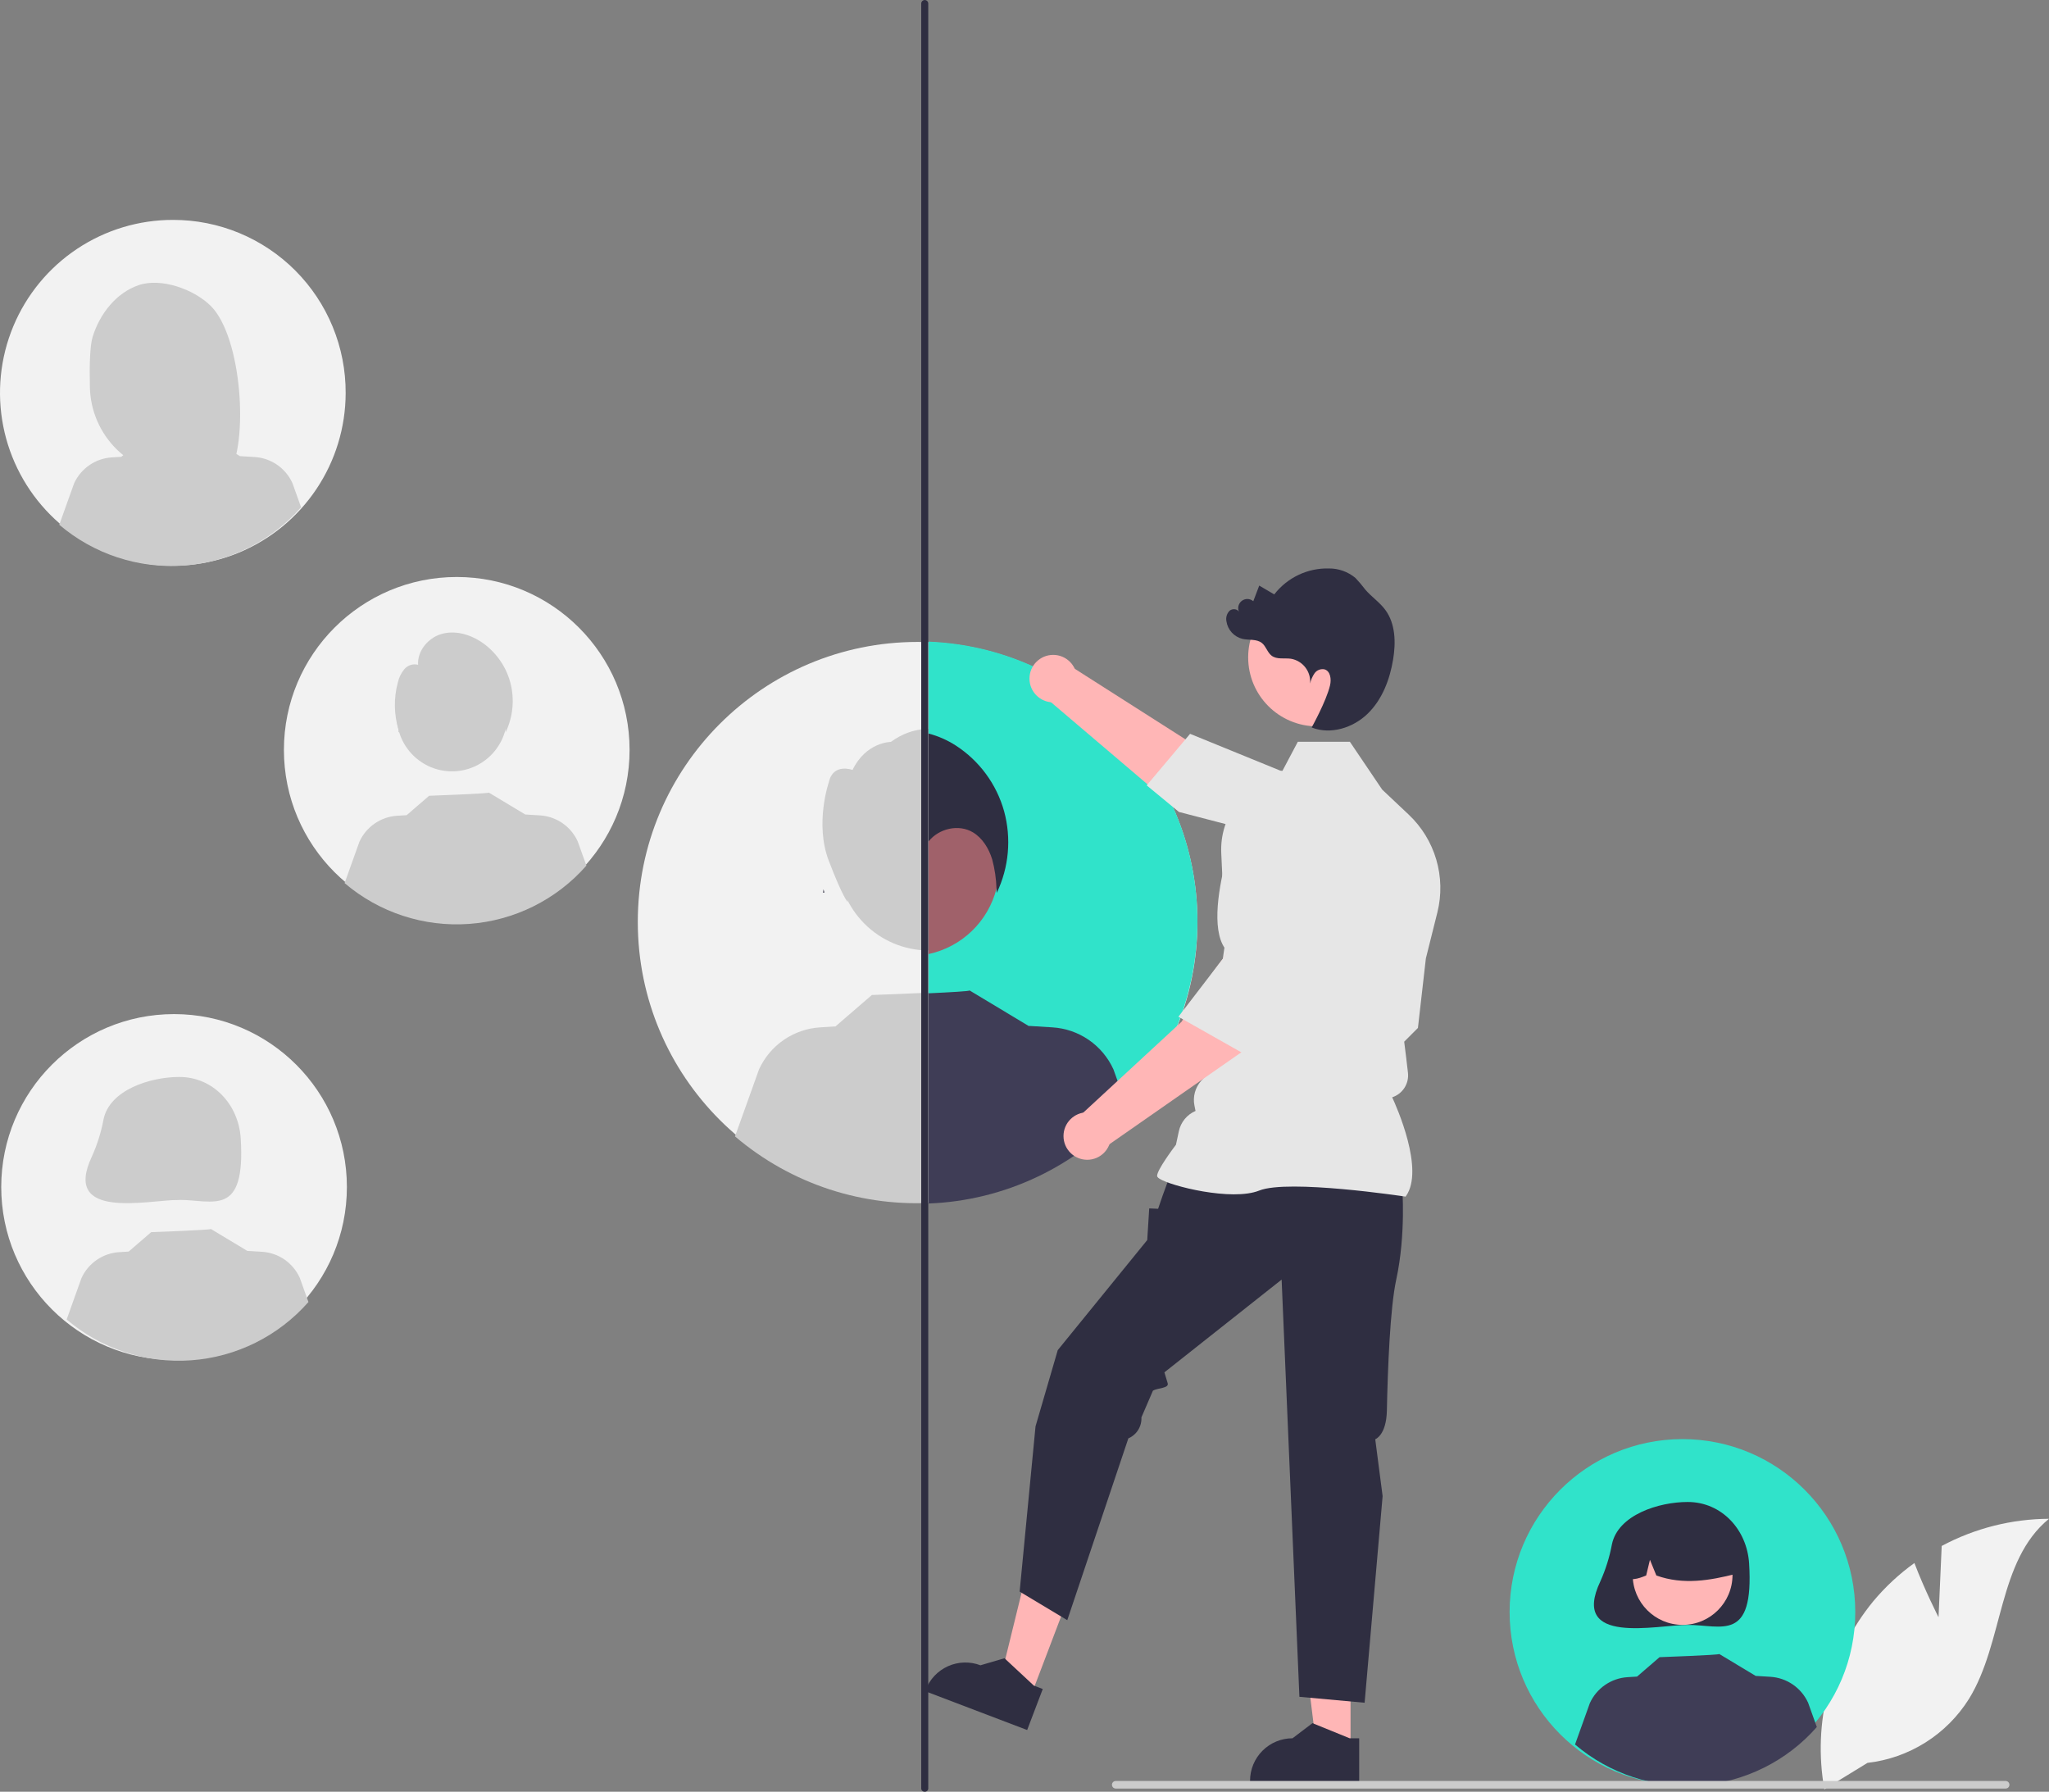 <svg width="509" height="445" viewBox="0 0 509 445" fill="none" xmlns="http://www.w3.org/2000/svg">
<rect x="0" y="0" width="509" height="445" fill="#808080" stroke="none"/>
<g clip-path="url(#clip0_166_1211)">
<path d="M481.558 401.661L482.345 383.96C490.549 379.574 499.698 377.257 509 377.21C496.198 387.681 497.798 407.864 489.119 421.945C486.378 426.315 482.689 430.013 478.326 432.764C473.962 435.515 469.036 437.248 463.912 437.835L453.199 444.397C451.729 436.199 452.053 427.779 454.149 419.718C456.245 411.657 460.063 404.147 465.339 397.704C468.335 394.119 471.771 390.926 475.565 388.2C478.13 394.968 481.558 401.661 481.558 401.661Z" fill="#F2F2F2"/>
<path d="M417.942 443.323C441.653 443.323 460.875 424.094 460.875 400.373C460.875 376.653 441.653 357.424 417.942 357.424C394.231 357.424 375.009 376.653 375.009 400.373C375.009 424.094 394.231 443.323 417.942 443.323Z" fill="#30E3CA"/>
<path d="M400.421 383.574C399.831 386.741 398.865 389.826 397.543 392.763C389.969 408.791 411.537 403.567 419.245 403.567C427.672 403.567 435.735 408 434.503 388.302C433.977 379.889 427.672 373.038 419.245 373.038C412.046 373.038 401.926 376.239 400.421 383.574Z" fill="#2F2E41"/>
<path d="M417.981 403.563C424.829 403.563 430.381 398.01 430.381 391.159C430.381 384.308 424.829 378.755 417.981 378.755C411.133 378.755 405.582 384.308 405.582 391.159C405.582 398.01 411.133 403.563 417.981 403.563Z" fill="#FFB6B6"/>
<path d="M409.561 378.515C411.734 377.19 414.223 376.473 416.767 376.439C419.312 376.406 421.818 377.057 424.025 378.324C426.232 379.591 428.058 381.429 429.312 383.643C430.567 385.858 431.203 388.37 431.155 390.915C424.837 392.502 418.199 393.716 411.461 391.295L409.87 387.399L408.932 391.297C406.88 392.136 404.823 392.846 402.766 391.289C402.682 388.751 403.265 386.236 404.458 383.994C405.65 381.752 407.41 379.863 409.561 378.515Z" fill="#2F2E41"/>
<path d="M451.325 428.932C443.887 437.399 433.419 442.599 422.181 443.412C410.943 444.224 399.836 440.583 391.259 433.275L394.941 422.995C395.773 421.17 397.087 419.605 398.74 418.469C400.394 417.333 402.325 416.669 404.327 416.548L406.67 416.404L412.256 411.584C412.256 411.584 427.308 411.047 427.084 410.789L436.202 416.275L436.194 416.237L439.778 416.457C441.78 416.578 443.712 417.242 445.366 418.378C447.019 419.514 448.332 421.079 449.164 422.905L451.325 428.932Z" fill="#3F3D56"/>
<path d="M85.866 97.639C85.851 106.133 83.319 114.433 78.588 121.487C73.859 128.542 67.144 134.035 59.293 137.272C51.442 140.508 42.808 141.344 34.483 139.672C26.157 138 18.515 133.896 12.521 127.878C6.527 121.861 2.452 114.201 0.81 105.867C-0.832 97.533 0.034 88.899 3.297 81.056C6.561 73.214 12.075 66.516 19.144 61.809C26.213 57.103 34.518 54.599 43.009 54.614C48.651 54.609 54.239 55.72 59.451 57.882C64.662 60.045 69.395 63.216 73.378 67.214C77.361 71.213 80.514 75.959 82.657 81.18C84.8 86.401 85.891 91.995 85.866 97.639Z" fill="#F2F2F2"/>
<path d="M23.034 83.591C24.809 77.932 28.846 72.741 34.429 70.827C40.013 68.914 48.188 71.829 52.386 76.013C60.064 83.668 61.937 109.966 56.662 118.276C55.613 118.22 51.992 118.179 50.931 118.14L49.428 113.131V118.09C47.736 118.038 46.031 118.002 44.313 117.982C38.552 117.91 33.043 115.607 28.944 111.557C24.845 107.506 22.476 102.023 22.334 96.261C22.196 90.749 22.334 85.822 23.034 83.591Z" fill="#CCCCCC"/>
<path d="M42.296 102.349C49.054 102.349 54.532 96.869 54.532 90.109C54.532 83.349 49.054 77.869 42.296 77.869C35.539 77.869 30.061 83.349 30.061 90.109C30.061 96.869 35.539 102.349 42.296 102.349Z" fill="#CCCCCC"/>
<path d="M31.736 79.359L45.825 72.302C48.705 73.601 51.185 75.646 53.009 78.227C54.833 80.808 55.933 83.829 56.196 86.979L56.547 91.186L50.647 89.684L50.001 84.304L48.999 89.264L46.277 88.572L46.303 80.218L43.578 88.566L33.855 86.331L31.736 79.359Z" fill="#CCCCCC"/>
<path d="M74.793 125.985C67.355 134.451 56.887 139.652 45.649 140.464C34.411 141.277 23.304 137.636 14.727 130.327L18.409 120.048C19.241 118.222 20.555 116.658 22.208 115.522C23.861 114.386 25.793 113.722 27.795 113.6L30.138 113.457L35.724 108.637C35.724 108.637 50.776 108.099 50.552 107.842L59.669 113.328L59.662 113.29L63.246 113.509C65.248 113.63 67.18 114.294 68.833 115.43C70.487 116.566 71.8 118.131 72.632 119.957L74.793 125.985Z" fill="#CCCCCC"/>
<path d="M43.239 337.764C66.95 337.764 86.172 318.535 86.172 294.814C86.172 271.094 66.95 251.865 43.239 251.865C19.527 251.865 0.306 271.094 0.306 294.814C0.306 318.535 19.527 337.764 43.239 337.764Z" fill="#F2F2F2"/>
<path d="M25.718 278.015C25.128 281.182 24.162 284.267 22.839 287.204C15.266 303.232 36.834 298.008 44.541 298.008C52.968 298.008 61.032 302.441 59.8 282.743C59.274 274.33 52.968 267.479 44.541 267.479C37.343 267.479 27.223 270.68 25.718 278.015Z" fill="#CCCCCC"/>
<path d="M43.278 298.004C50.126 298.004 55.678 292.451 55.678 285.6C55.678 278.749 50.126 273.196 43.278 273.196C36.43 273.196 30.879 278.749 30.879 285.6C30.879 292.451 36.43 298.004 43.278 298.004Z" fill="#CCCCCC"/>
<path d="M34.858 272.956C37.031 271.631 39.52 270.914 42.064 270.88C44.608 270.847 47.115 271.498 49.322 272.765C51.529 274.032 53.355 275.87 54.609 278.085C55.864 280.299 56.5 282.811 56.452 285.356C50.134 286.943 43.496 288.157 36.758 285.736L35.167 281.84L34.229 285.738C32.177 286.577 30.12 287.287 28.063 285.73C27.979 283.192 28.562 280.677 29.755 278.435C30.947 276.193 32.707 274.304 34.858 272.956Z" fill="#CCCCCC"/>
<path d="M76.621 323.373C69.183 331.84 58.715 337.04 47.477 337.853C36.239 338.665 25.132 335.024 16.555 327.716L20.237 317.436C21.069 315.611 22.383 314.046 24.036 312.91C25.69 311.774 27.621 311.11 29.623 310.989L31.966 310.845L37.552 306.025C37.552 306.025 52.604 305.488 52.38 305.23L61.498 310.716L61.49 310.678L65.074 310.898C67.076 311.019 69.008 311.683 70.662 312.819C72.315 313.955 73.628 315.52 74.46 317.346L76.621 323.373Z" fill="#CCCCCC"/>
<path d="M227.949 298.51C266.34 298.51 297.461 267.377 297.461 228.972C297.461 190.567 266.34 159.434 227.949 159.434C189.558 159.434 158.437 190.567 158.437 228.972C158.437 267.377 189.558 298.51 227.949 298.51Z" fill="#F2F2F2"/>
<path d="M230.782 236.066C243.3 236.066 253.449 225.914 253.449 213.39C253.449 200.867 243.3 190.715 230.782 190.715C218.263 190.715 208.115 200.867 208.115 213.39C208.115 225.914 218.263 236.066 230.782 236.066Z" fill="#CCCCCC"/>
<path d="M250.739 198.411C250.739 198.411 256.641 187.124 243.657 186.098C243.657 186.098 232.588 176.054 221.306 184.262C221.306 184.262 215.152 184.262 211.787 191.229C211.787 191.229 206.947 189.392 205.884 194.307C205.884 194.307 202.342 204.567 205.884 213.801C209.425 223.036 210.602 224.062 210.602 224.062C210.602 224.062 208.117 212.602 222.282 211.576C236.447 210.55 249.443 201.673 250.623 212.959C251.804 224.246 253.101 219.147 253.101 219.147C253.101 219.147 264.314 203.028 250.739 198.411Z" fill="#CCCCCC"/>
<path d="M279.841 275.211C267.799 288.919 250.85 297.339 232.655 298.655C214.459 299.97 196.477 294.075 182.589 282.242L188.551 265.599C189.898 262.643 192.025 260.11 194.702 258.271C197.379 256.432 200.506 255.356 203.748 255.16L207.541 254.927L216.585 247.123C216.585 247.123 240.955 246.253 240.594 245.836L255.355 254.718L255.343 254.657L261.146 255.013C264.388 255.208 267.515 256.283 270.192 258.122C272.87 259.962 274.996 262.495 276.342 265.452L279.841 275.211Z" fill="#CCCCCC"/>
<path d="M113.462 229.202C137.173 229.202 156.395 209.973 156.395 186.252C156.395 162.532 137.173 143.303 113.462 143.303C89.75 143.303 70.528 162.532 70.528 186.252C70.528 209.973 89.75 229.202 113.462 229.202Z" fill="#F2F2F2"/>
<path d="M112.276 191.573C119.845 191.573 125.981 185.435 125.981 177.863C125.981 170.291 119.845 164.153 112.276 164.153C104.707 164.153 98.571 170.291 98.571 177.863C98.571 185.435 104.707 191.573 112.276 191.573Z" fill="#CCCCCC"/>
<path d="M145.671 214.989C138.233 223.455 127.765 228.656 116.527 229.468C105.289 230.281 94.182 226.64 85.605 219.331L89.287 209.052C90.119 207.226 91.432 205.662 93.086 204.526C94.739 203.39 96.671 202.726 98.673 202.604L101.016 202.461L106.602 197.641C106.602 197.641 121.653 197.103 121.43 196.846L130.547 202.332L130.54 202.294L134.124 202.514C136.126 202.634 138.058 203.298 139.711 204.434C141.365 205.57 142.678 207.135 143.51 208.961L145.671 214.989Z" fill="#CCCCCC"/>
<path d="M126.731 169.361C125.573 165.214 122.942 161.633 119.331 159.289C116.454 157.448 112.864 156.508 109.604 157.482C106.344 158.455 103.646 161.656 103.859 165.113C103.255 164.954 102.619 164.968 102.022 165.152C101.426 165.336 100.893 165.684 100.484 166.156C99.666 167.122 99.097 168.273 98.827 169.51C97.781 173.387 97.851 177.48 99.027 181.319L98.963 181.87C100.553 181.607 101.759 180.242 102.509 178.787C103.259 177.333 103.691 175.72 104.504 174.301C105.317 172.882 106.667 171.617 108.277 171.572L108.135 174.035L112.292 171.893C111.963 172.681 111.633 173.47 111.304 174.259C112.514 173.753 113.724 173.247 114.934 172.741C114.798 173.499 114.663 174.258 114.528 175.016C114.845 174.358 115.293 173.771 115.843 173.29C116.394 172.81 117.036 172.446 117.731 172.222C118.427 171.997 119.16 171.915 119.888 171.982C120.615 172.049 121.321 172.263 121.964 172.611C123.411 173.585 124.454 175.053 124.898 176.74C125.337 178.423 125.573 180.154 125.601 181.893C127.471 177.987 127.872 173.538 126.731 169.361Z" fill="#CCCCCC"/>
<path d="M204.573 220.845V220.87C204.534 220.776 204.508 220.677 204.496 220.576L204.573 220.845Z" fill="#F2F2F2"/>
<path d="M204.572 220.87C204.636 221.139 204.712 221.407 204.789 221.662C204.684 221.691 204.577 221.712 204.47 221.726L204.572 220.87Z" fill="#F2F2F2"/>
<path d="M297.461 228.829C297.458 246.797 290.502 264.067 278.052 277.018C265.601 289.969 248.622 297.595 230.674 298.298V159.36C248.623 160.06 265.604 167.685 278.056 180.636C290.507 193.588 297.462 210.86 297.461 228.829Z" fill="#30E3CA"/>
<path d="M204.496 220.576L204.573 220.845V220.87C204.534 220.776 204.508 220.677 204.496 220.576Z" fill="#FFB6B6"/>
<path d="M248.22 215.249C248.224 217.085 247.996 218.913 247.543 220.691V220.704C246.522 224.715 244.402 228.362 241.422 231.233C238.442 234.103 234.719 236.085 230.674 236.954V193.532C235.64 194.6 240.09 197.338 243.282 201.29C246.475 205.241 248.218 210.168 248.22 215.249Z" fill="#A0616A"/>
<path d="M280.094 275.354C273.889 282.435 266.306 288.175 257.809 292.225C249.312 296.276 240.079 298.55 230.674 298.911V246.701C236.101 246.445 241.017 246.177 240.851 245.985L255.614 254.864L255.601 254.8L261.398 255.158C264.641 255.35 267.769 256.424 270.447 258.263C273.124 260.102 275.25 262.637 276.595 265.595L279.953 274.958L280.094 275.354Z" fill="#3F3D56"/>
<path d="M204.572 220.87C204.636 221.139 204.712 221.407 204.789 221.662C204.684 221.691 204.577 221.712 204.47 221.726L204.572 220.87Z" fill="#2F2E41"/>
<path d="M247.607 221.765C247.581 221.407 247.568 221.062 247.543 220.704V220.692C247.469 218.235 247.109 215.796 246.47 213.423C245.64 210.74 244.082 208.172 241.72 206.742C238.183 204.595 233.215 205.758 230.674 208.977V182.189C233.079 182.817 235.368 183.826 237.455 185.178C243.3 188.97 247.559 194.766 249.433 201.478C251.278 208.241 250.629 215.441 247.607 221.765Z" fill="#2F2E41"/>
<path d="M229.719 445C229.498 445.011 229.283 444.934 229.119 444.786C228.955 444.638 228.856 444.432 228.844 444.211V0.789C228.866 0.573 228.968 0.372 229.13 0.226C229.291 0.081 229.501 0 229.719 0C229.936 0 230.146 0.081 230.308 0.226C230.47 0.372 230.571 0.573 230.594 0.789V444.211C230.582 444.432 230.483 444.638 230.319 444.786C230.155 444.934 229.939 445.011 229.719 445Z" fill="#2F2E41"/>
<path d="M316.922 207.269L292.742 201.335L260.503 173.917L265.871 165.391L295.076 184.003C295.076 184.003 314.397 188.91 321.006 194.569L316.922 207.269Z" fill="#FFB6B6"/>
<path d="M261.625 174.436C264.879 174.436 267.516 171.797 267.516 168.543C267.516 165.288 264.879 162.65 261.625 162.65C258.372 162.65 255.734 165.288 255.734 168.543C255.734 171.797 258.372 174.436 261.625 174.436Z" fill="#FFB6B6"/>
<path d="M318.057 191.402L295.634 182.256L284.856 195.058L292.863 201.657L314.689 207.332L314.705 207.389C316.237 213.041 326.095 216.878 334.094 219.102C336.732 219.833 339.549 219.535 341.976 218.268C344.403 217 346.258 214.858 347.167 212.275C347.824 210.365 347.934 208.309 347.485 206.339C347.036 204.37 346.044 202.565 344.623 201.129L337.359 193.843L318.057 191.402Z" fill="#E6E6E6"/>
<path d="M256.055 421.293L248.196 418.301L255.99 386.555L267.588 390.97L256.055 421.293Z" fill="#FFB6B6"/>
<path d="M259.036 419.489L256.824 418.647L249.525 411.847L243.56 413.598L243.559 413.598C240.944 412.602 238.04 412.687 235.486 413.833C232.933 414.98 230.94 417.094 229.944 419.71L229.822 420.031L255.161 429.676L259.036 419.489Z" fill="#2F2E41"/>
<path d="M335.496 434.472L327.088 434.471L323.088 402.028L335.498 402.029L335.496 434.472Z" fill="#FFB6B6"/>
<path d="M337.641 431.726L335.275 431.726L326.035 427.967L321.083 431.725H321.082C318.283 431.726 315.599 432.838 313.62 434.817C311.641 436.797 310.529 439.482 310.529 442.282V442.625L337.641 442.626L337.641 431.726Z" fill="#2F2E41"/>
<path d="M348.318 294.726C348.318 294.726 349.3 306.512 346.845 317.807C345.307 324.887 344.732 340.029 344.518 350.343C344.391 356.483 341.63 357.462 341.63 357.462L343.461 371.581L338.991 422.899L322.791 421.426L318.373 317.807L289.256 340.839L290.064 343.533C290.456 344.842 287.559 344.675 286.401 345.4L283.544 352.03C283.6 353.126 283.319 354.212 282.739 355.144C282.158 356.075 281.307 356.806 280.298 357.238L265.125 402.394L253.294 395.293L257.238 354.264L262.759 335.328L284.991 307.985L285.482 300.128L287.691 300.219L288.816 296.936L290.882 291.288L348.318 294.726Z" fill="#2F2E41"/>
<path d="M349.166 297.201L349.253 297.079C353.926 290.534 346.898 274.809 345.838 272.529C347.097 272.12 348.175 271.288 348.889 270.173C349.603 269.059 349.909 267.731 349.754 266.416L349.298 262.531L348.821 258.72L352.233 255.306L352.243 255.221L354.207 238.033L357.062 226.617C358.137 222.301 358.046 217.777 356.796 213.509C355.546 209.24 353.184 205.381 349.95 202.328L343.351 196.103L335.331 184.231H322.397L317.962 192.611C313.663 193.605 309.848 196.077 307.183 199.595C304.518 203.113 303.171 207.455 303.377 211.865L304.382 233.842L300.447 261.206L300.445 266.158L298.395 268.437C297.657 269.257 297.121 270.239 296.829 271.304C296.537 272.369 296.498 273.487 296.714 274.569L296.984 275.917C295.942 276.364 295.023 277.054 294.303 277.929C293.583 278.805 293.083 279.84 292.845 280.948L292.126 284.308C291.51 285.121 287.445 290.543 287.445 292.025C287.445 292.247 287.61 292.462 287.962 292.701C290.732 294.577 306.042 298.403 312.818 295.69C320.036 292.803 348.728 297.134 349.017 297.178L349.166 297.201Z" fill="#E6E6E6"/>
<path d="M327.193 180.399C336.654 180.399 344.323 172.727 344.323 163.264C344.323 153.8 336.654 146.128 327.193 146.128C317.733 146.128 310.064 153.8 310.064 163.264C310.064 172.727 317.733 180.399 327.193 180.399Z" fill="#FFB6B6"/>
<path d="M321.607 238.536L309.708 260.414L274.988 284.611L268.115 277.245L293.549 253.738C293.549 253.738 303.218 236.299 310.372 231.349L321.607 238.536Z" fill="#FFB6B6"/>
<path d="M270.078 288.048C273.332 288.048 275.969 285.41 275.969 282.155C275.969 278.901 273.332 276.262 270.078 276.262C266.825 276.262 264.188 278.901 264.188 282.155C264.188 285.41 266.825 288.048 270.078 288.048Z" fill="#FFB6B6"/>
<path d="M320.536 241.453L328.019 223.487L325.312 213.559C324.774 211.612 323.702 209.854 322.217 208.485C320.733 207.115 318.895 206.188 316.911 205.809C314.219 205.312 311.439 205.857 309.132 207.333C306.826 208.809 305.167 211.106 304.489 213.759C302.439 221.808 300.865 232.272 305.005 236.412L305.047 236.454L292.729 252.524L310.87 262.781L320.536 241.453Z" fill="#E6E6E6"/>
<path d="M344.117 151.455C342.724 149.578 340.722 148.243 339.191 146.476C338.42 145.451 337.591 144.471 336.709 143.54C334.859 142.002 332.525 141.168 330.119 141.185C327.509 141.118 324.92 141.667 322.562 142.786C320.203 143.906 318.142 145.565 316.543 147.63C315.299 146.9 314.054 146.17 312.809 145.44C312.318 146.735 311.826 148.03 311.334 149.324C310.93 148.973 310.416 148.777 309.881 148.769C309.346 148.762 308.826 148.944 308.413 149.283C308 149.623 307.72 150.098 307.623 150.624C307.527 151.15 307.619 151.693 307.885 152.157C307.589 151.242 306.231 151.047 305.483 151.652C305.137 151.988 304.88 152.405 304.735 152.865C304.591 153.326 304.564 153.815 304.657 154.288C304.81 155.336 305.273 156.313 305.986 157.095C306.699 157.877 307.629 158.428 308.657 158.677C310.282 159.039 312.172 158.659 313.472 159.698C314.514 160.531 314.829 162.048 315.893 162.854C317.203 163.846 319.056 163.387 320.685 163.607C322.105 163.85 323.383 164.618 324.265 165.758C325.147 166.898 325.57 168.327 325.45 169.763C325.649 168.845 326.028 167.974 326.564 167.202C326.839 166.821 327.219 166.527 327.657 166.357C328.095 166.187 328.573 166.148 329.033 166.244C330.517 166.689 330.76 168.713 330.4 170.22C329.446 174.218 325.832 180.68 325.832 180.68C330.525 182.532 336.117 180.781 339.739 177.266C343.361 173.751 345.247 168.774 346.068 163.794C346.765 159.571 346.666 154.893 344.117 151.455Z" fill="#2F2E41"/>
<path d="M499.171 443.272C499.171 443.395 499.147 443.518 499.1 443.632C499.053 443.746 498.984 443.85 498.896 443.937C498.809 444.024 498.706 444.093 498.592 444.14C498.477 444.187 498.355 444.211 498.232 444.211H277.163C276.914 444.211 276.676 444.112 276.5 443.936C276.324 443.76 276.225 443.521 276.225 443.272C276.225 443.023 276.324 442.784 276.5 442.608C276.676 442.432 276.914 442.333 277.163 442.333H498.232C498.355 442.333 498.477 442.357 498.592 442.404C498.706 442.451 498.809 442.52 498.896 442.607C498.984 442.695 499.053 442.798 499.1 442.912C499.147 443.026 499.171 443.149 499.171 443.272Z" fill="#CCCCCC"/>
</g>
<defs>
<clipPath id="clip0_166_1211">
<rect width="509" height="445" fill="white"/>
</clipPath>
</defs>
</svg>
